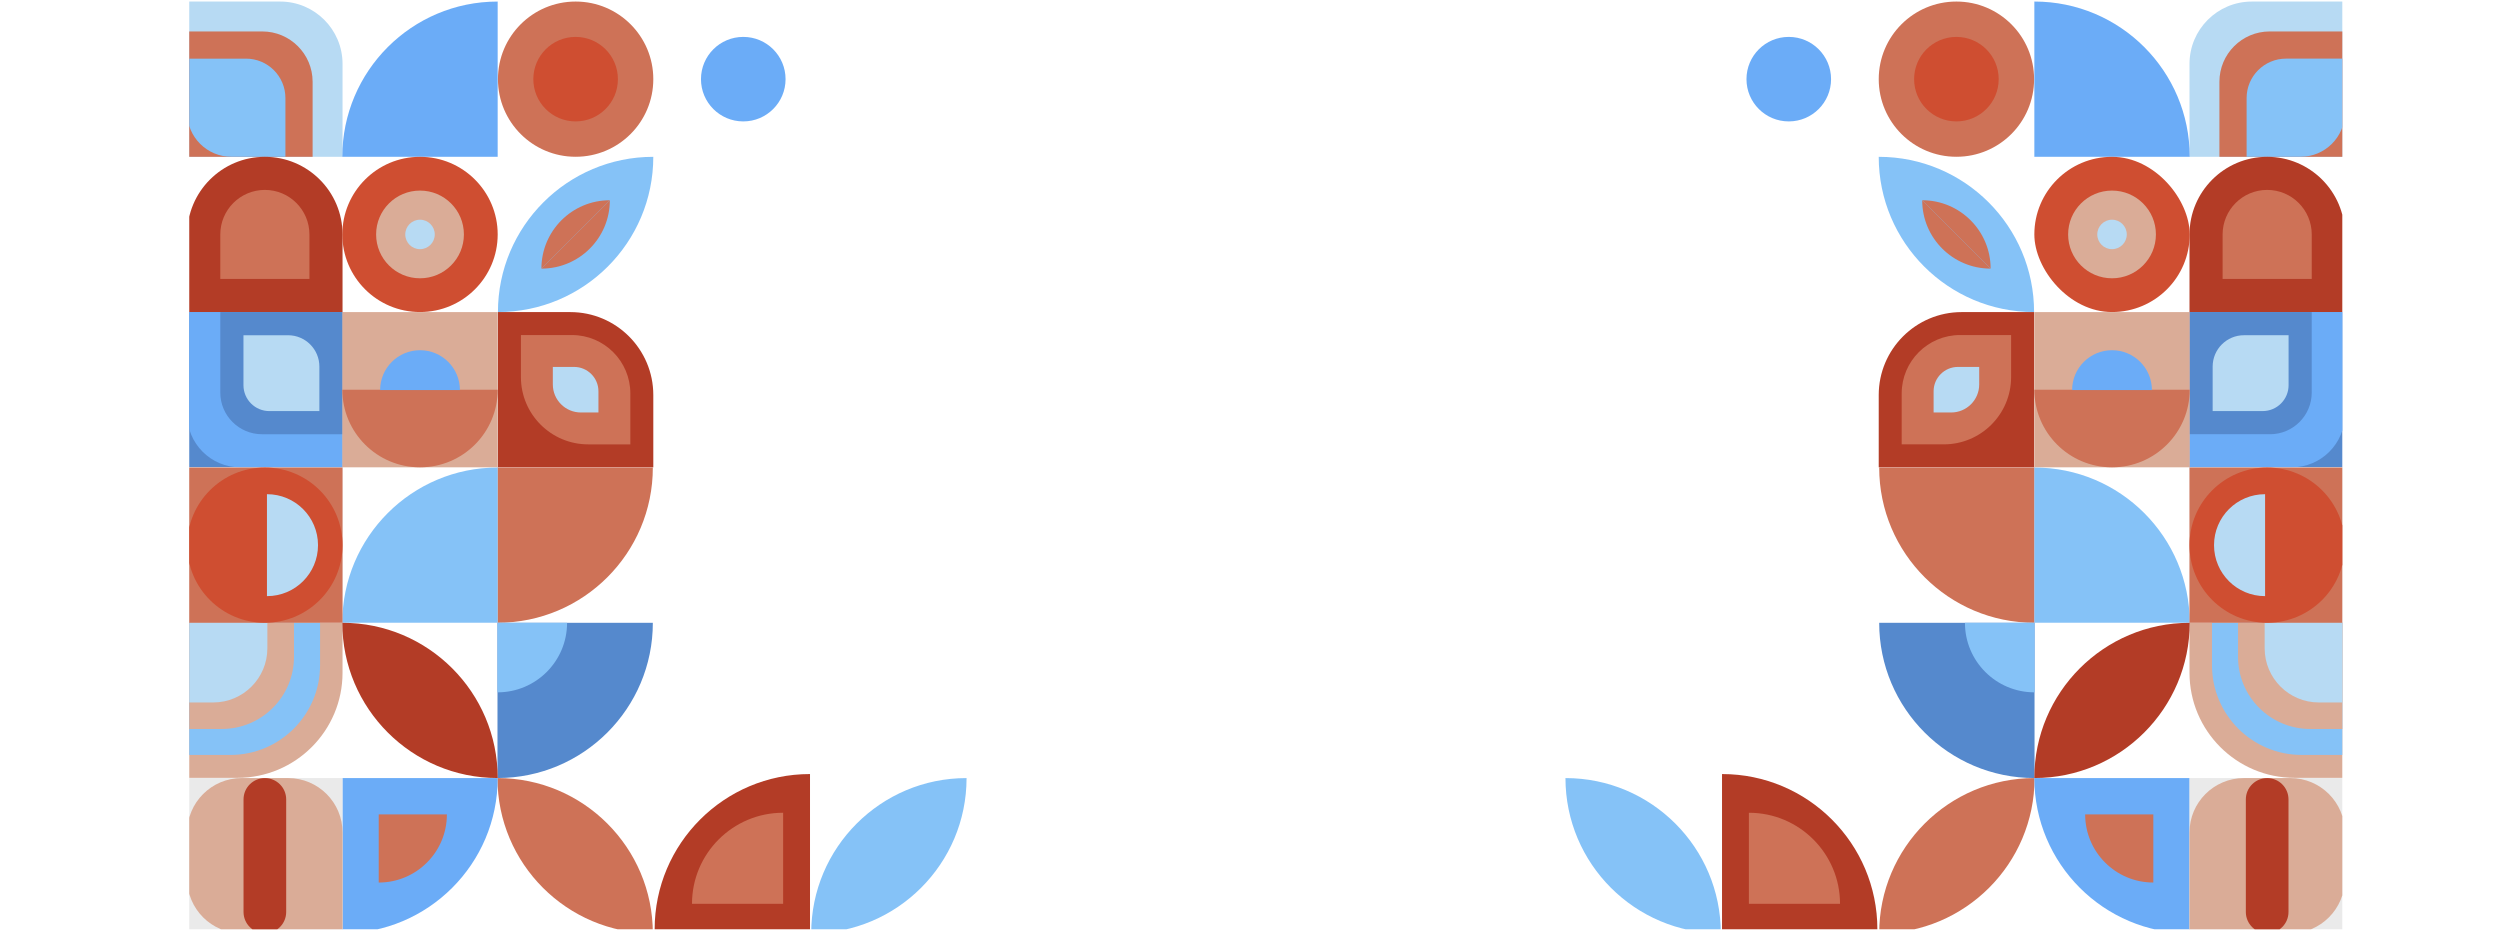 <?xml version="1.0" encoding="UTF-8"?>
<svg id="OBJECTS" xmlns="http://www.w3.org/2000/svg" xmlns:xlink="http://www.w3.org/1999/xlink" viewBox="0 0 2229.39 832.28">
  <defs>
    <style>
      .cls-1 {
        fill: #5589cd;
      }

      .cls-1, .cls-2, .cls-3, .cls-4, .cls-5, .cls-6, .cls-7, .cls-8, .cls-9, .cls-10 {
        stroke-width: 0px;
      }

      .cls-2 {
        fill: #daac97;
      }

      .cls-3 {
        fill: #85c2f7;
      }

      .cls-4 {
        fill: none;
      }

      .cls-5 {
        fill: #b7daf3;
      }

      .cls-6 {
        fill: #b33c26;
      }

      .cls-7 {
        fill: #ce7257;
      }

      .cls-11 {
        clip-path: url(#clippath);
      }

      .cls-8 {
        fill: #cf4e31;
      }

      .cls-9 {
        fill: #6bacf7;
      }

      .cls-10 {
        fill: #eaeaea;
      }
    </style>
    <clipPath id="clippath">
      <polyline class="cls-4" points="168.76 828.69 168.76 0 2088.76 0 2088.76 828.69"/>
    </clipPath>
  </defs>
  <g class="cls-11">
    <path class="cls-9" d="m58.11,278.27H0v-58.06h.05c32.06,0,58.06,25.99,58.06,58.06h0Z"/>
    <g>
      <path class="cls-6" d="m91.63,1.39h75.48v138.42H28.57v-75.35C28.57,29.65,56.82,1.39,91.63,1.39Z"/>
      <path class="cls-8" d="m106.32,28.32h60.79v111.48H55.52v-60.69c0-28.03,22.76-50.79,50.79-50.79Z"/>
      <path class="cls-2" d="m119.62,52.71h47.49v87.09h-87.17v-47.41c0-21.9,17.78-39.68,39.68-39.68Z"/>
      <path class="cls-5" d="m166.92,1.39h82.97c30.67,0,55.57,24.9,55.57,55.57v82.84h-138.54V1.39h0Z"/>
      <path class="cls-7" d="m166.92,28.05h66.99c24.76,0,44.87,20.11,44.87,44.87v66.89h-111.86V28.05h0Z"/>
      <path class="cls-3" d="m166.92,52.29h52.46c19.39,0,35.14,15.74,35.14,35.14v52.38h-48.19c-21.75,0-39.41-17.66-39.41-39.41v-48.11h0Z"/>
      <path class="cls-9" d="m443.69,1.39h.12v138.42h-138.54C305.28,63.41,367.3,1.39,443.69,1.39Z"/>
      <path class="cls-5" d="m28.57,139.85h.12c76.39,0,138.42,62.02,138.42,138.42H28.57v-138.42h0Z"/>
      <path class="cls-3" d="m128.61,278.27H28.57v-99.95h.09c55.2,0,99.95,44.75,99.95,99.95h0Z"/>
      <path class="cls-6" d="m236.19,139.85h0c38.23,0,69.27,31.04,69.27,69.27v69.15h-138.54v-69.15c0-38.23,31.04-69.27,69.27-69.27Z"/>
      <path class="cls-7" d="m236.19,169.35h0c21.94,0,39.75,17.81,39.75,39.75v39.67h-79.49v-39.67c0-21.94,17.81-39.75,39.75-39.75Z"/>
      <path class="cls-8" d="m374.49,139.85h.12c38.2,0,69.21,31.01,69.21,69.21h0c0,38.2-31.01,69.21-69.21,69.21h-.12c-38.2,0-69.21-31.01-69.21-69.21h0c0-38.2,31.01-69.21,69.21-69.21Z"/>
      <path class="cls-2" d="m374.58,248.17h-.07c-21.6,0-39.11-17.51-39.11-39.11h0c0-21.6,17.51-39.11,39.11-39.11h.07c21.6,0,39.11,17.51,39.11,39.11h0c0,21.6-17.51,39.11-39.11,39.11Z"/>
      <path class="cls-5" d="m374.56,222.2h-.02c-7.26,0-13.14-5.88-13.14-13.14h0c0-7.26,5.88-13.14,13.14-13.14h.02c7.26,0,13.14,5.88,13.14,13.14h0c0,7.26-5.88,13.14-13.14,13.14Z"/>
      <rect class="cls-8" x="28.57" y="278.31" width="138.54" height="138.42"/>
      <rect class="cls-7" x="53.31" y="303.03" width="89.05" height="88.97" rx="17.47" ry="17.47" transform="translate(-217.08 170.97) rotate(-45)"/>
      <rect class="cls-2" x="75.68" y="325.38" width="44.32" height="44.28" rx="8.69" ry="8.69" transform="translate(-249.68 445.36) rotate(-90)"/>
      <rect class="cls-1" x="166.92" y="278.31" width="138.54" height="138.42"/>
      <path class="cls-9" d="m166.92,278.31h138.54v138.42h-91.31c-26.07,0-47.23-21.17-47.23-47.23v-91.18h0Z"/>
      <path class="cls-1" d="m196.45,278.31h109.02v108.92h-71.85c-20.51,0-37.17-16.65-37.17-37.17v-71.75h0Z"/>
      <path class="cls-5" d="m217.1,298.95h39.77c15.42,0,27.94,12.52,27.94,27.94v39.7h-44.62c-12.74,0-23.08-10.34-23.08-23.08v-44.56h0Z"/>
      <rect class="cls-2" x="305.28" y="278.31" width="138.54" height="138.42"/>
      <path class="cls-7" d="m305.28,347.52h0c0,38.22,30.99,69.21,69.21,69.21h.12c38.22,0,69.21-30.99,69.21-69.21h-138.54Z"/>
      <path class="cls-9" d="m410.13,347.85h0c0-19.63-15.92-35.55-35.55-35.55h-.06c-19.63,0-35.55,15.92-35.55,35.55h0s71.16,0,71.16,0Z"/>
      <rect class="cls-10" x="166.92" y="416.78" width="138.54" height="138.42"/>
      <rect class="cls-6" x="28.57" y="555.24" width="138.54" height="138.42"/>
      <path class="cls-2" d="m166.92,555.24h138.54v44.71c0,51.72-41.99,93.7-93.7,93.7h-44.84v-138.42h0Z"/>
      <path class="cls-3" d="m166.92,555.24h118.5v37.98c0,44.16-35.85,80.01-80.01,80.01h-38.49v-117.99h0Z"/>
      <path class="cls-2" d="m166.92,555.24h95.25v30.52c0,35.49-28.82,64.31-64.31,64.31h-30.94v-94.83h0Z"/>
      <path class="cls-5" d="m166.92,555.24h71.5v22.91c0,26.64-21.63,48.28-48.28,48.28h-23.22v-71.19h0Z"/>
      <path class="cls-7" d="m513.38,139.8h-.12c-38.22,0-69.21-30.99-69.21-69.21h0c0-38.22,30.99-69.21,69.21-69.21h.12c38.22,0,69.21,30.99,69.21,69.21h0c0,38.22-30.99,69.21-69.21,69.21Z"/>
      <path class="cls-8" d="m513.35,108.27h-.07c-20.81,0-37.68-16.87-37.68-37.68h0c0-20.81,16.87-37.68,37.68-37.68h.07c20.81,0,37.68,16.87,37.68,37.68h0c0,20.81-16.87,37.68-37.68,37.68Z"/>
      <path class="cls-9" d="m662.85,108.27h-.07c-20.81,0-37.68-16.87-37.68-37.68h0c0-20.81,16.87-37.68,37.68-37.68h.07c20.81,0,37.68,16.87,37.68,37.68h0c0,20.81-16.87,37.68-37.68,37.68Z"/>
      <path class="cls-3" d="m582.46,139.85h.12c0,76.39-62.02,138.42-138.42,138.42h-.12c0-76.39,62.02-138.42,138.42-138.42Z"/>
      <path class="cls-7" d="m543.83,178.57h0c0,33.67-27.3,60.97-60.97,60.97h-.05"/>
      <path class="cls-7" d="m482.81,239.54h0c0-33.67,27.3-60.97,60.97-60.97h.05"/>
      <path class="cls-6" d="m444.05,278.31h64.58c40.82,0,73.96,33.14,73.96,73.96v64.46h-138.54v-138.42h0Z"/>
      <path class="cls-7" d="m464.53,298.78h45.49c28.75,0,52.09,23.34,52.09,52.09v45.4h-37.57c-33.12,0-60.01-26.89-60.01-60.01v-37.48h0Z"/>
      <path class="cls-5" d="m492.99,327.21h18.96c11.98,0,21.71,9.73,21.71,21.71v18.92h-15.66c-13.8,0-25.01-11.21-25.01-25.01v-15.62h0Z"/>
      <path class="cls-7" d="m582.05,416.93h.12v138.42h-138.54c0-76.39,62.02-138.42,138.42-138.42Z" transform="translate(1025.8 972.28) rotate(180)"/>
      <path class="cls-3" d="m305.28,416.93h138.54c0,76.39-62.02,138.42-138.42,138.42h-.12v-138.42h0Z" transform="translate(749.09 972.28) rotate(180)"/>
      <path class="cls-6" d="m583.79,690.27h138.54c0,76.39-62.02,138.42-138.42,138.42h-.12v-138.42h0Z" transform="translate(1306.12 1518.96) rotate(180)"/>
      <path class="cls-7" d="m617.1,724.79h81.26c0,44.81-36.38,81.19-81.19,81.19h-.07v-81.19h0Z" transform="translate(1315.46 1530.76) rotate(180)"/>
      <rect class="cls-7" x="166.92" y="416.93" width="138.54" height="138.42" transform="translate(472.38 972.28) rotate(180)"/>
      <path class="cls-8" d="m236.13,416.93h.12c38.2,0,69.21,31.01,69.21,69.21h0c0,38.2-31.01,69.21-69.21,69.21h-.12c-38.2,0-69.21-31.01-69.21-69.21h0c0-38.2,31.01-69.21,69.21-69.21Z" transform="translate(472.38 972.28) rotate(180)"/>
      <path class="cls-5" d="m238.14,440.69h-.08v90.91h.08c25.1,0,45.45-20.35,45.45-45.45h0c0-25.1-20.35-45.45-45.45-45.45Z"/>
      <path class="cls-10" d="m28.57,416.93h138.54v138.42h-.12c-76.39,0-138.42-62.02-138.42-138.42h0Z" transform="translate(195.67 972.28) rotate(180)"/>
      <path class="cls-2" d="m28.57,461.83h93.61v93.53h-.08c-51.62,0-93.52-41.91-93.52-93.52h0Z" transform="translate(150.74 1017.18) rotate(180)"/>
      <path class="cls-1" d="m582.05,555.4h.12v138.42h-138.54c0-76.39,62.02-138.42,138.42-138.42Z" transform="translate(1025.8 1249.21) rotate(-180)"/>
      <path class="cls-3" d="m443.63,617.4h.06c34.24,0,62-27.76,62-62h-62.06v62Z"/>
      <path class="cls-6" d="m305.28,555.4h.12c76.39,0,138.42,62.02,138.42,138.42h-.12c-76.39,0-138.42-62.02-138.42-138.42h0Z" transform="translate(749.09 1249.21) rotate(180)"/>
      <path class="cls-7" d="m28.57,555.4h138.54v138.42h-.12c-76.39,0-138.42-62.02-138.42-138.42h0Z" transform="translate(195.67 1249.21) rotate(180)"/>
      <path class="cls-1" d="m144.99,671.8h.08c0-52.13-42.26-94.39-94.39-94.39h-.08c0,52.13,42.26,94.39,94.39,94.39Z"/>
      <path class="cls-7" d="m443.63,693.86h.12c76.39,0,138.42,62.02,138.42,138.42h-.12c-76.39,0-138.42-62.02-138.42-138.42h0Z" transform="translate(1025.8 1526.14) rotate(180)"/>
      <path class="cls-3" d="m861.82,693.86h.12c0,76.39-62.02,138.42-138.42,138.42h-.12c0-76.39,62.02-138.42,138.42-138.42Z"/>
      <path class="cls-9" d="m443.69,693.86h.12v138.42h-138.54c0-76.39,62.02-138.42,138.42-138.42Z" transform="translate(749.09 1526.14) rotate(-180)"/>
      <path class="cls-7" d="m398.46,726.26h.05v60.74h-60.8c0-33.52,27.22-60.74,60.74-60.74Z" transform="translate(736.23 1513.27) rotate(180)"/>
      <rect class="cls-10" x="166.92" y="693.86" width="138.54" height="138.42" transform="translate(472.38 1526.14) rotate(180)"/>
      <path class="cls-2" d="m166.92,693.86h90.01c26.78,0,48.53,21.74,48.53,48.53v41.36c0,26.78-21.74,48.53-48.53,48.53h-41.49c-26.78,0-48.53-21.74-48.53-48.53v-89.89h0Z" transform="translate(472.38 1526.14) rotate(180)"/>
      <path class="cls-6" d="m236.19,832.28h0c10.5,0,19.02-8.52,19.02-19.02v-100.38c0-10.5-8.52-19.02-19.02-19.02h0c-10.5,0-19.02,8.52-19.02,19.02v100.38c0,10.5,8.52,19.02,19.02,19.02Z"/>
      <rect class="cls-2" x="28.57" y="693.86" width="138.54" height="138.42" transform="translate(195.67 1526.14) rotate(180)"/>
      <path class="cls-7" d="m95.17,832.28h71.94v-138.42h0c-39.73,0-71.94,32.21-71.94,71.94v66.48Z"/>
    </g>
    <g>
      <path class="cls-6" d="m2090.85,1.39h138.54v138.42h-75.48c-34.81,0-63.06-28.26-63.06-63.06V1.39h0Z" transform="translate(4320.24 141.19) rotate(180)"/>
      <path class="cls-8" d="m2090.85,28.32h111.58v111.48h-60.79c-28.03,0-50.79-22.76-50.79-50.79V28.32h0Z" transform="translate(4293.28 168.13) rotate(180)"/>
      <path class="cls-2" d="m2090.85,52.71h87.17v87.09h-47.49c-21.9,0-39.68-17.78-39.68-39.68v-47.41h0Z" transform="translate(4268.87 192.51) rotate(180)"/>
      <path class="cls-5" d="m1952.49,1.39h138.54v82.84c0,30.67-24.9,55.57-55.57,55.57h-82.97V1.39h0Z" transform="translate(4043.53 141.19) rotate(180)"/>
      <path class="cls-7" d="m1979.18,28.05h111.86v66.89c0,24.76-20.11,44.87-44.87,44.87h-66.99V28.05h0Z" transform="translate(4070.21 167.85) rotate(180)"/>
      <path class="cls-3" d="m2042.85,52.29h48.19v52.38c0,19.39-15.74,35.14-35.14,35.14h-52.46v-48.11c0-21.75,17.66-39.41,39.41-39.41Z" transform="translate(4094.47 192.09) rotate(180)"/>
      <path class="cls-9" d="m1814.14,1.39h138.54v138.42h-.12c-76.39,0-138.42-62.02-138.42-138.42h0Z" transform="translate(3766.82 141.19) rotate(180)"/>
      <path class="cls-5" d="m2090.85,139.85h138.54c0,76.39-62.02,138.42-138.42,138.42h-.12v-138.42h0Z" transform="translate(4320.24 418.12) rotate(180)"/>
      <path class="cls-3" d="m2129.35,278.27h100.04v-99.95h-.09c-55.2,0-99.95,44.75-99.95,99.95h0Z"/>
      <path class="cls-6" d="m1952.49,139.85h138.54v69.15c0,38.23-31.04,69.27-69.27,69.27h0c-38.23,0-69.27-31.04-69.27-69.27v-69.15h0Z" transform="translate(4043.53 418.12) rotate(180)"/>
      <path class="cls-7" d="m1982.02,169.35h79.49v39.67c0,21.94-17.81,39.75-39.75,39.75h0c-21.94,0-39.74-17.81-39.74-39.74v-39.67h0Z" transform="translate(4043.53 418.12) rotate(180)"/>
      <rect class="cls-8" x="1814.14" y="139.85" width="138.54" height="138.42" rx="69.21" ry="69.21" transform="translate(3766.82 418.12) rotate(180)"/>
      <path class="cls-2" d="m1883.37,248.17h.07c21.6,0,39.11-17.51,39.11-39.11h0c0-21.6-17.51-39.11-39.11-39.11h-.07c-21.6,0-39.11,17.51-39.11,39.11h0c0,21.6,17.51,39.11,39.11,39.11Z"/>
      <path class="cls-5" d="m1883.4,222.2h.02c7.26,0,13.14-5.88,13.14-13.14h0c0-7.26-5.88-13.14-13.14-13.14h-.02c-7.26,0-13.14,5.88-13.14,13.14h0c0,7.26,5.88,13.14,13.14,13.14Z"/>
      <rect class="cls-8" x="2090.85" y="278.31" width="138.54" height="138.42" transform="translate(4320.24 695.04) rotate(180)"/>
      <rect class="cls-7" x="2115.59" y="303.03" width="89.05" height="88.97" rx="17.47" ry="17.47" transform="translate(3441.82 2120.69) rotate(-135)"/>
      <rect class="cls-2" x="2137.96" y="325.38" width="44.32" height="44.28" rx="8.69" ry="8.69" transform="translate(1812.6 2507.64) rotate(-90)"/>
      <rect class="cls-1" x="1952.49" y="278.31" width="138.54" height="138.42" transform="translate(4043.53 695.04) rotate(180)"/>
      <path class="cls-9" d="m1999.73,278.31h91.31v138.42h-138.54v-91.18c0-26.07,21.17-47.23,47.23-47.23Z" transform="translate(4043.53 695.04) rotate(180)"/>
      <path class="cls-1" d="m1989.66,278.31h71.85v108.92h-109.01v-71.75c0-20.51,16.65-37.17,37.17-37.17Z" transform="translate(4014 665.54) rotate(180)"/>
      <path class="cls-5" d="m1996.23,298.95h44.62v39.71c0,15.42-12.52,27.94-27.94,27.94h-39.77v-44.56c0-12.74,10.34-23.08,23.08-23.08Z" transform="translate(4014 665.54) rotate(180)"/>
      <rect class="cls-2" x="1814.14" y="278.31" width="138.54" height="138.42" transform="translate(3766.82 695.04) rotate(180)"/>
      <path class="cls-7" d="m1952.68,347.52h0c0,38.22-30.99,69.21-69.21,69.21h-.12c-38.22,0-69.21-30.99-69.21-69.21h138.54Z"/>
      <path class="cls-9" d="m1847.83,347.85h0c0-19.63,15.92-35.55,35.55-35.55h.06c19.63,0,35.55,15.92,35.55,35.55h0s-71.16,0-71.16,0Z"/>
      <rect class="cls-10" x="1952.49" y="416.78" width="138.54" height="138.42" transform="translate(4043.53 971.97) rotate(180)"/>
      <rect class="cls-6" x="2090.85" y="555.24" width="138.54" height="138.42" transform="translate(4320.24 1248.89) rotate(180)"/>
      <path class="cls-2" d="m1952.49,555.24h44.84c51.72,0,93.7,41.99,93.7,93.7v44.71h-138.54v-138.42h0Z" transform="translate(4043.53 1248.89) rotate(180)"/>
      <path class="cls-3" d="m1972.53,555.24h38.49c44.16,0,80.01,35.85,80.01,80.01v37.98h-118.5v-117.99h0Z" transform="translate(4063.57 1228.46) rotate(180)"/>
      <path class="cls-2" d="m1995.79,555.24h30.94c35.49,0,64.31,28.82,64.31,64.31v30.52h-95.25v-94.83h0Z" transform="translate(4086.82 1205.31) rotate(180)"/>
      <path class="cls-5" d="m2019.54,555.24h23.22c26.64,0,48.28,21.63,48.28,48.28v22.91h-71.5v-71.19h0Z" transform="translate(4110.57 1181.66) rotate(180)"/>
      <path class="cls-7" d="m1744.58,139.8h.12c38.22,0,69.21-30.99,69.21-69.21h0c0-38.22-30.99-69.21-69.21-69.21h-.12c-38.22,0-69.21,30.99-69.21,69.21h0c0,38.22,30.99,69.21,69.21,69.21Z"/>
      <path class="cls-8" d="m1744.6,108.27h.07c20.81,0,37.68-16.87,37.68-37.68h0c0-20.81-16.87-37.68-37.68-37.68h-.07c-20.81,0-37.68,16.87-37.68,37.68h0c0,20.81,16.87,37.68,37.68,37.68Z"/>
      <path class="cls-9" d="m1595.11,108.27h.07c20.81,0,37.68-16.87,37.68-37.68h0c0-20.81-16.87-37.68-37.68-37.68h-.07c-20.81,0-37.68,16.87-37.68,37.68h0c0,20.81,16.87,37.68,37.68,37.68Z"/>
      <path class="cls-3" d="m1675.37,139.85h.12c76.39,0,138.42,62.02,138.42,138.42h-.12c-76.39,0-138.42-62.02-138.42-138.42h0Z" transform="translate(3489.27 418.12) rotate(-180)"/>
      <path class="cls-7" d="m1714.13,178.57h0c0,33.67,27.3,60.97,60.97,60.97h.05"/>
      <path class="cls-7" d="m1775.15,239.54h0c0-33.67-27.3-60.97-60.97-60.97h-.05"/>
      <path class="cls-6" d="m1675.37,278.31h138.54v64.46c0,40.82-33.14,73.96-73.96,73.96h-64.58v-138.42h0Z" transform="translate(3489.27 695.04) rotate(180)"/>
      <path class="cls-7" d="m1755.86,298.78h37.57v45.4c0,28.75-23.34,52.09-52.09,52.09h-45.49v-37.48c0-33.12,26.89-60.01,60.01-60.01Z" transform="translate(3489.27 695.04) rotate(180)"/>
      <path class="cls-5" d="m1749.31,327.21h15.66v18.92c0,11.98-9.73,21.71-21.71,21.71h-18.96v-15.62c0-13.8,11.21-25.01,25.01-25.01Z" transform="translate(3489.27 695.04) rotate(180)"/>
      <path class="cls-7" d="m1675.78,416.93h138.54v138.42h-.12c-76.39,0-138.42-62.02-138.42-138.42h0Z"/>
      <path class="cls-3" d="m1814.14,416.93h.12c76.39,0,138.42,62.02,138.42,138.42h-138.54v-138.42h0Z"/>
      <path class="cls-6" d="m1535.62,690.27h.12c76.39,0,138.42,62.02,138.42,138.42h-138.54v-138.42h0Z"/>
      <path class="cls-7" d="m1559.59,724.79h.07c44.81,0,81.19,36.38,81.19,81.19h-81.26v-81.19h0Z"/>
      <rect class="cls-7" x="1952.49" y="416.93" width="138.54" height="138.42"/>
      <path class="cls-8" d="m2021.7,416.93h.12c38.2,0,69.21,31.01,69.21,69.21h0c0,38.2-31.01,69.21-69.21,69.21h-.12c-38.2,0-69.21-31.01-69.21-69.21h0c0-38.2,31.01-69.21,69.21-69.21Z"/>
      <path class="cls-5" d="m2019.82,440.69h.08v90.91h-.08c-25.1,0-45.45-20.35-45.45-45.45h0c0-25.1,20.35-45.45,45.45-45.45Z"/>
      <path class="cls-10" d="m2229.27,416.93h.12v138.42h-138.54c0-76.39,62.02-138.42,138.42-138.42Z"/>
      <path class="cls-2" d="m2229.31,461.83h.08v93.53h-93.61c0-51.62,41.91-93.53,93.52-93.53Z"/>
      <path class="cls-1" d="m1675.78,555.4h138.54v138.42h-.12c-76.39,0-138.42-62.02-138.42-138.42h0Z"/>
      <path class="cls-3" d="m1814.32,617.4h-.06c-34.24,0-62-27.76-62-62h62.06v62Z"/>
      <path class="cls-6" d="m1952.56,555.4h.12c0,76.39-62.02,138.42-138.42,138.42h-.12c0-76.39,62.02-138.42,138.42-138.42Z"/>
      <path class="cls-7" d="m2229.27,555.4h.12v138.42h-138.54c0-76.39,62.02-138.42,138.42-138.42Z"/>
      <path class="cls-1" d="m2112.97,671.8h-.08c0-52.13,42.26-94.39,94.39-94.39h.08c0,52.13-42.26,94.39-94.39,94.39Z"/>
      <path class="cls-7" d="m1814.2,693.86h.12c0,76.39-62.02,138.42-138.42,138.42h-.12c0-76.39,62.02-138.42,138.42-138.42Z"/>
      <path class="cls-3" d="m1396.01,693.86h.12c76.39,0,138.42,62.02,138.42,138.42h-.12c-76.39,0-138.42-62.02-138.42-138.42h0Z" transform="translate(2930.56 1526.14) rotate(180)"/>
      <path class="cls-9" d="m1814.14,693.86h138.54v138.42h-.12c-76.39,0-138.42-62.02-138.42-138.42h0Z"/>
      <path class="cls-7" d="m1859.44,726.26h60.8v60.74h-.05c-33.52,0-60.74-27.22-60.74-60.74h0Z"/>
      <rect class="cls-10" x="1952.49" y="693.86" width="138.54" height="138.42"/>
      <path class="cls-2" d="m2001.02,693.86h41.49c26.78,0,48.53,21.74,48.53,48.53v41.36c0,26.78-21.74,48.53-48.53,48.53h-90.01v-89.89c0-26.78,21.74-48.53,48.53-48.53Z"/>
      <path class="cls-6" d="m2021.76,832.28h0c-10.5,0-19.02-8.52-19.02-19.02v-100.38c0-10.5,8.52-19.02,19.02-19.02h0c10.5,0,19.02,8.52,19.02,19.02v100.38c0,10.5-8.52,19.02-19.02,19.02Z"/>
      <rect class="cls-2" x="2090.85" y="693.86" width="138.54" height="138.42"/>
      <path class="cls-7" d="m2162.79,832.28h-71.94v-138.42h0c39.73,0,71.94,32.21,71.94,71.94v66.48Z"/>
    </g>
  </g>
</svg>